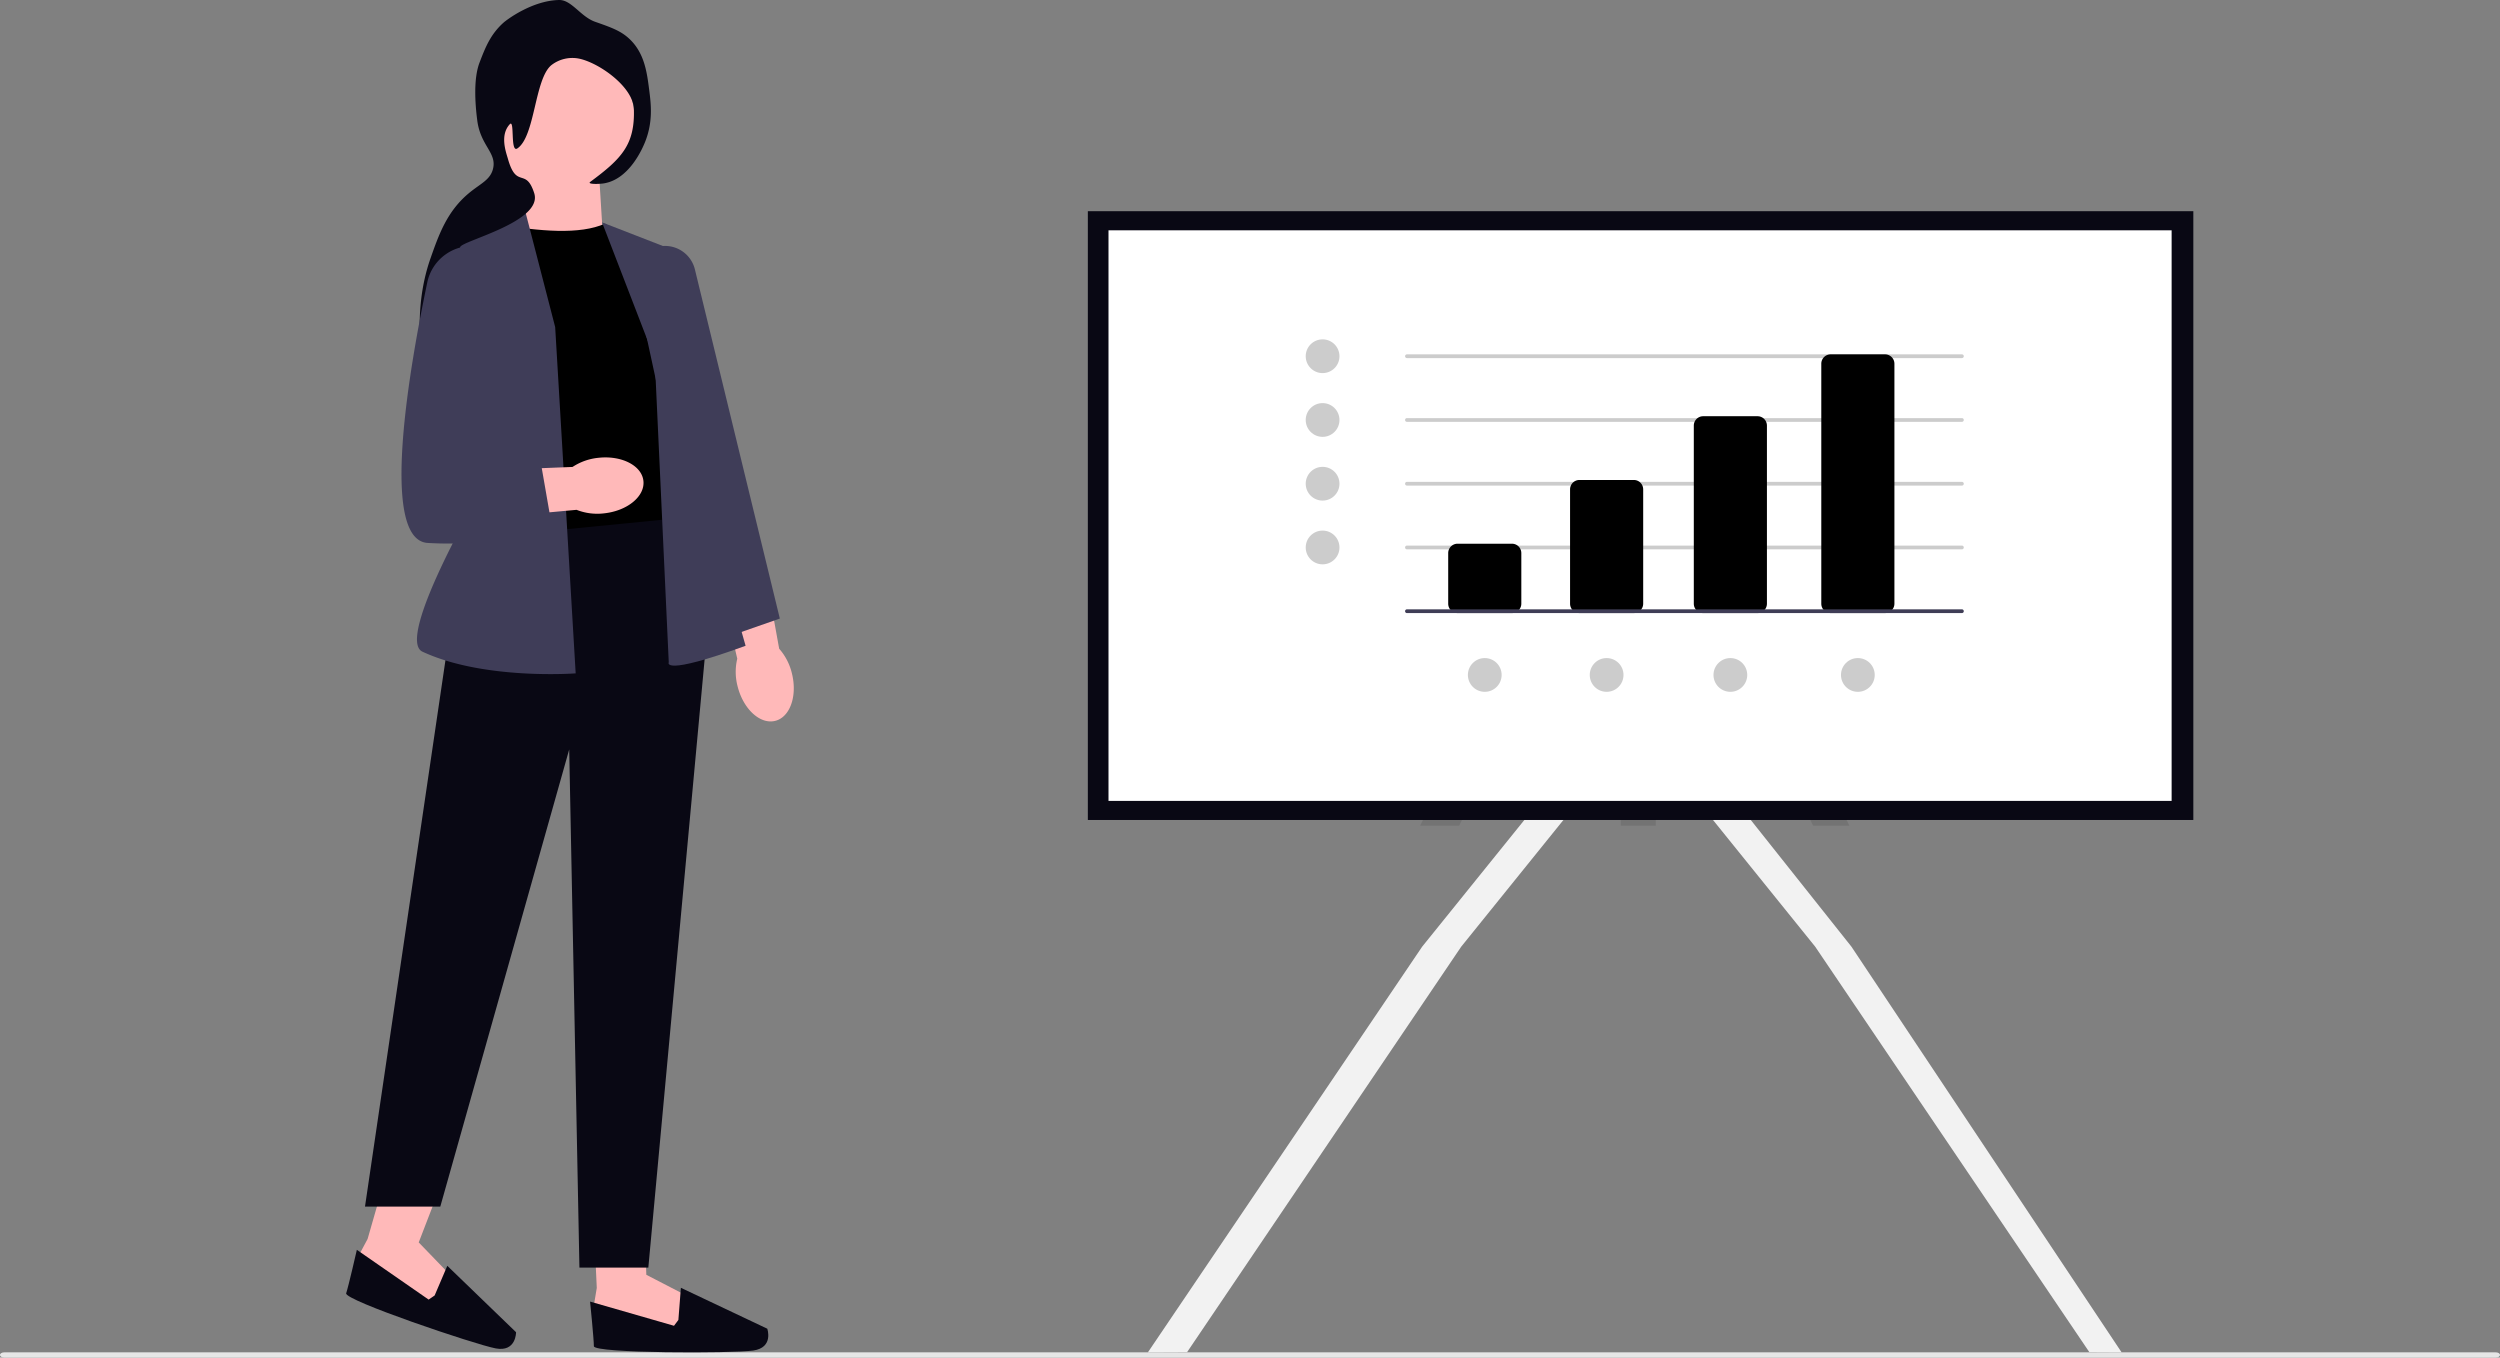 <svg xmlns="http://www.w3.org/2000/svg" width="871.279" height="473.11" viewBox="0 0 871.279 473.11" class="injected-svg" xmlns:xlink="http://www.w3.org/1999/xlink" role="img" artist="Katerina Limpitsouni" copyright="unDraw" scrapped="true" source="https://undraw.co/"><rect x="0" y="0" width="871.279" height="473.11" fill="#808080" stroke="none"/><g transform="translate(-381.391 -227.002)"><path d="M0,624.089c0,.5.631.9,1.417.9H869.862c.786,0,1.417-.4,1.417-.9s-.631-.9-1.417-.9H1.417C.631,623.193,0,623.592,0,624.089Z" transform="translate(381.391 75.127)" fill="#e6e6e6" data-darkreader-inline-fill="" style="--darkreader-inline-fill: #26292b;"></path><g transform="translate(502.026 227.002)"><path d="M367.916,297.887c1.973,7.906-.666,15.324-5.894,16.569s-11.064-4.155-13.036-12.064a19.667,19.667,0,0,1-.109-9.625l-7.92-33.6,16.462-3.357,6.06,33.483a19.947,19.947,0,0,1,4.438,8.6Z" transform="translate(-212.563 -63.208)" fill="#ffb9b9" data-darkreader-inline-fill="" style="--darkreader-inline-fill: #ff9b9b;"></path><g transform="translate(85.013 426.822)"><path d="M285.094,566.9l1.014,22.024-1.016,6.094,3.555,7.11,27.932,3.047,1.524-13.2-14.728-7.618-.428-12.444Z" transform="translate(-283.773 -566.897)" fill="#ffb9b9" data-darkreader-inline-fill="" style="--darkreader-inline-fill: #ff9b9b;"></path><path d="M314.115,607.312l-1.524,2.031-29.252-8.43s1.32,13,1.32,15.54,48.246,2.539,55.506,1.524,4.929-7.618,4.929-7.618l-30.107-14.252-.872,11.2Z" transform="translate(-283.34 -574.115)" fill="#090814" data-darkreader-inline-fill="" style="--darkreader-inline-fill: #dfdcd8;"></path></g><g transform="translate(0 410.61)"><path d="M185.486,545.365l-6.087,21.19L176.486,572l1.093,7.874L203.066,591.7l5.669-12.022L197.22,567.751l7.223-18.731Z" transform="translate(-171.924 -545.365)" fill="#ffb9b9" data-darkreader-inline-fill="" style="--darkreader-inline-fill: #ff9b9b;"></path><path d="M201.27,594.436l-2.094,1.437-25.016-17.348s-2.91,12.739-3.723,15.145,44.9,17.846,52.1,19.207,7.107-5.64,7.107-5.64L205.682,584.1l-4.412,10.336Z" transform="translate(-170.427 -553.559)" fill="#090814" data-darkreader-inline-fill="" style="--darkreader-inline-fill: #dfdcd8;"></path></g><path d="M277.445,82.7l1.067,17.321-32.343,1.641,10.016-22.821Z" transform="translate(-189.142 -19.481)" fill="#ffb9b9" data-darkreader-inline-fill="" style="--darkreader-inline-fill: #ff9b9b;"></path><path d="M276.864,103.531c-8.669,3.867-22.535,2.809-38.249,0L236.158,212.4s49.156,9.883,66.057-8.352l-8.9-88.952-16.456-11.564h0Z" transform="translate(-186.669 -25.582)" fill="currentColor" data-darkreader-inline-fill="" style="--darkreader-inline-fill: currentColor;"></path><path d="M282.792,240.579l-69.4,6.859L179.15,479.971H205.39l44.934-159.335,3.558,180.573H277.9l20.459-221.046Z" transform="translate(-172.582 -59.445)" fill="#090814" data-darkreader-inline-fill="" style="--darkreader-inline-fill: #070610;"></path><path d="M240.341,94.671l-23.316,13.8A22.45,22.45,0,0,0,206.913,134.1l18.02,61.548s-29.344,50.413-19.809,54.86c21.427,9.994,53.4,7.561,53.4,7.561l-7.146-120.7-11.038-42.7h0Z" transform="translate(-178.529 -23.392)" fill="#3f3d58" data-darkreader-inline-fill="" style="--darkreader-inline-fill: #b9b3aa;"></path><path d="M288.877,102.924l26.364,10.242,6.227,76.054,17.438,61.269c-29.535,10.781-26.777,5.757-26.777,5.757l-4.892-105.72-18.359-47.6h0Z" transform="translate(-199.695 -25.431)" fill="#3f3d58" data-darkreader-inline-fill="" style="--darkreader-inline-fill: #b9b3aa;"></path><path d="M331.074,251.891l-.09-.416L304.035,126.83a10.717,10.717,0,0,1,20.888-4.8l29.6,121.675-23.45,8.185Z" transform="translate(-203.378 -28.13)" fill="#3f3d58" data-darkreader-inline-fill="" style="--darkreader-inline-fill: #b9b3aa;"></path><circle cx="26.24" cy="26.24" r="26.24" transform="translate(48.029 15.341)" fill="#ffb9b9" data-darkreader-inline-fill="" style="--darkreader-inline-fill: #ff9b9b;"></circle><path d="M265.593,7.584c5.78,2.031,9.087,3.194,12.117,6.112,5.117,4.93,5.962,11.518,6.746,17.64.614,4.789,1.408,10.981-1.4,18.055-.957,2.414-5.6,13.17-14.485,14.529-1.745.267-5.842.337-4.661-.535,10.929-8.068,15.593-12.939,15.211-25.374-.238-7.727-12.044-16.069-19.054-17.568a11.939,11.939,0,0,0-9.7,2.26c-5.892,4.837-5.641,24.839-11.854,29.02-2.555,1.72-.853-10.385-2.653-8.422-3.552,3.873-1.274,9.8-.635,12.063,3.028,10.715,6.2,2.791,9.154,11.941,3.193,9.878-24.811,16.529-25.764,18.735-1.658,3.837,22.023,22.042,15.523,25.2-8.25,4.009-14.754-1.212-18.589,3.264-2.144,2.5-.984,5.152-4.857,12.935-1.264,2.541-1.9,3.811-2.456,3.766-2.648-.213-6.936-21.411,0-41.152,2.91-8.285,5.761-16.4,13.4-22.749,4.041-3.356,7.429-4.563,8.394-8.482,1.378-5.6-4.344-7.988-5.491-16.821-.784-6.041-1.335-14.681.8-20.219,2.014-5.23,3.763-9.769,8.339-13.885,1.1-.989,9.972-7.709,19.38-7.9,4.331-.087,7.514,5.818,12.535,7.583h0Z" transform="translate(-178.84 0)" fill="#090814" data-darkreader-inline-fill="" style="--darkreader-inline-fill: #dfdcd8;"></path><path d="M273.188,211.855c8.1-.853,15.082,2.794,15.587,8.145s-5.655,10.377-13.762,11.229A19.667,19.667,0,0,1,265.467,230l-34.378,3.163-1.032-16.769,34-1.338a19.946,19.946,0,0,1,9.131-3.2Z" transform="translate(-185.161 -52.317)" fill="#ffb9b9" data-darkreader-inline-fill="" style="--darkreader-inline-fill: #ff9b9b;"></path><path d="M222.9,114h0a15.969,15.969,0,0,0-17.859,12.523c-6.034,28.691-16.863,89.808.145,90.828,22.238,1.334,43.586-4,43.586-4l-5.337-30.688-17.346-1.779,10.2-47.724A15.974,15.974,0,0,0,222.9,114Z" transform="translate(-176.758 -28.13)" fill="#3f3d58" data-darkreader-inline-fill="" style="--darkreader-inline-fill: #b9b3aa;"></path></g><path d="M358.106,306.427l-.828,1.032-5.368,6.659-56.31,69.8L200.048,525.256l-13.658.064,95.6-141.4,65.149-80.768,4.766,1.423,5.368,1.6Z" transform="translate(595.05 173)" fill="#f2f2f2" data-darkreader-inline-fill="" style="--darkreader-inline-fill: #1f2223;"></path><path d="M581.557,525.32l-11.241-.064L474.757,383.918,419.93,315.949l-6.844-8.49-.836-1.032.836-.25,6.844-2.045,3.29-.982,64.17,80.768Z" transform="translate(539.242 173)" fill="#f2f2f2" data-darkreader-inline-fill="" style="--darkreader-inline-fill: #1f2223;"></path><path d="M462.958,426.621H450.324L395.5,314.031v112.59H383.285V311l-56.31,115.624H313.37l65.149-133.792,4.766,2.357V261.38H395.5v33.075l3.29-1.626Z" transform="translate(562.956 88.138)" opacity="0.1"></path><rect width="385.276" height="212.17" transform="translate(760.518 300.606)" fill="#090814" data-darkreader-inline-fill="" style="--darkreader-inline-fill: #070610;"></rect><rect width="370.511" height="198.859" transform="translate(767.716 307.268)" fill="#fff" data-darkreader-inline-fill="" style="--darkreader-inline-fill: #181a1b;"></rect><circle cx="5.881" cy="5.881" r="5.881" transform="translate(836.448 345.272)" fill="#ccc" data-darkreader-inline-fill="" style="--darkreader-inline-fill: #c8c3bc;"></circle><circle cx="5.881" cy="5.881" r="5.881" transform="translate(836.448 367.489)" fill="#ccc" data-darkreader-inline-fill="" style="--darkreader-inline-fill: #c8c3bc;"></circle><circle cx="5.881" cy="5.881" r="5.881" transform="translate(836.448 389.702)" fill="#ccc" data-darkreader-inline-fill="" style="--darkreader-inline-fill: #c8c3bc;"></circle><circle cx="5.881" cy="5.881" r="5.881" transform="translate(836.448 411.919)" fill="#ccc" data-darkreader-inline-fill="" style="--darkreader-inline-fill: #c8c3bc;"></circle><circle cx="5.881" cy="5.881" r="5.881" transform="translate(935.438 456.349)" fill="#ccc" data-darkreader-inline-fill="" style="--darkreader-inline-fill: #c8c3bc;"></circle><circle cx="5.881" cy="5.881" r="5.881" transform="translate(892.967 456.349)" fill="#ccc" data-darkreader-inline-fill="" style="--darkreader-inline-fill: #c8c3bc;"></circle><circle cx="5.881" cy="5.881" r="5.881" transform="translate(1022.994 456.349)" fill="#ccc" data-darkreader-inline-fill="" style="--darkreader-inline-fill: #c8c3bc;"></circle><circle cx="5.881" cy="5.881" r="5.881" transform="translate(978.562 456.349)" fill="#ccc" data-darkreader-inline-fill="" style="--darkreader-inline-fill: #c8c3bc;"></circle><path d="M517.271,257.807H323.864a.653.653,0,0,1,0-1.307H517.271a.653.653,0,0,1,0,1.307Z" transform="translate(547.867 93.998)" fill="#ccc" data-darkreader-inline-fill="" style="--darkreader-inline-fill: #c8c3bc;"></path><path d="M517.271,291.807H323.864a.653.653,0,0,1,0-1.307H517.271a.653.653,0,0,1,0,1.307Z" transform="translate(547.867 82.215)" fill="#ccc" data-darkreader-inline-fill="" style="--darkreader-inline-fill: #c8c3bc;"></path><path d="M517.271,325.807H323.864a.653.653,0,0,1,0-1.307H517.271a.653.653,0,0,1,0,1.307Z" transform="translate(547.867 70.432)" fill="#ccc" data-darkreader-inline-fill="" style="--darkreader-inline-fill: #c8c3bc;"></path><path d="M517.271,359.807H323.864a.653.653,0,0,1,0-1.307H517.271a.653.653,0,0,1,0,1.307Z" transform="translate(547.867 58.645)" fill="#ccc" data-darkreader-inline-fill="" style="--darkreader-inline-fill: #c8c3bc;"></path><path d="M368.427,381.676H349.478a3.271,3.271,0,0,1-3.267-3.267V360.767a3.271,3.271,0,0,1,3.267-3.267h18.949a3.271,3.271,0,0,1,3.267,3.267v17.642a3.271,3.271,0,0,1-3.267,3.267Z" transform="translate(539.896 58.992)" fill="currentColor" data-darkreader-inline-fill="" style="--darkreader-inline-fill: currentColor;"></path><path d="M433.427,369.891H414.478a3.271,3.271,0,0,1-3.267-3.267V326.767a3.271,3.271,0,0,1,3.267-3.267h18.949a3.271,3.271,0,0,1,3.267,3.267v39.857A3.271,3.271,0,0,1,433.427,369.891Z" transform="translate(517.367 70.776)" fill="currentColor" data-darkreader-inline-fill="" style="--darkreader-inline-fill: currentColor;"></path><path d="M499.426,358.107H480.478a3.271,3.271,0,0,1-3.267-3.267V292.767a3.271,3.271,0,0,1,3.267-3.267h18.949a3.271,3.271,0,0,1,3.267,3.267V354.84a3.271,3.271,0,0,1-3.267,3.267Z" transform="translate(494.491 82.562)" fill="currentColor" data-darkreader-inline-fill="" style="--darkreader-inline-fill: currentColor;"></path><path d="M567.426,346.669H548.478a3.271,3.271,0,0,1-3.267-3.267V259.767a3.271,3.271,0,0,1,3.267-3.267h18.949a3.271,3.271,0,0,1,3.267,3.267V343.4a3.271,3.271,0,0,1-3.267,3.267Z" transform="translate(470.922 93.998)" fill="currentColor" data-darkreader-inline-fill="" style="--darkreader-inline-fill: currentColor;"></path><path d="M517.271,393.807H323.864a.653.653,0,0,1,0-1.307H517.271a.653.653,0,0,1,0,1.307Z" transform="translate(547.867 46.862)" fill="#3f3d56" data-darkreader-inline-fill="" style="--darkreader-inline-fill: #bab4ab;"></path></g></svg>